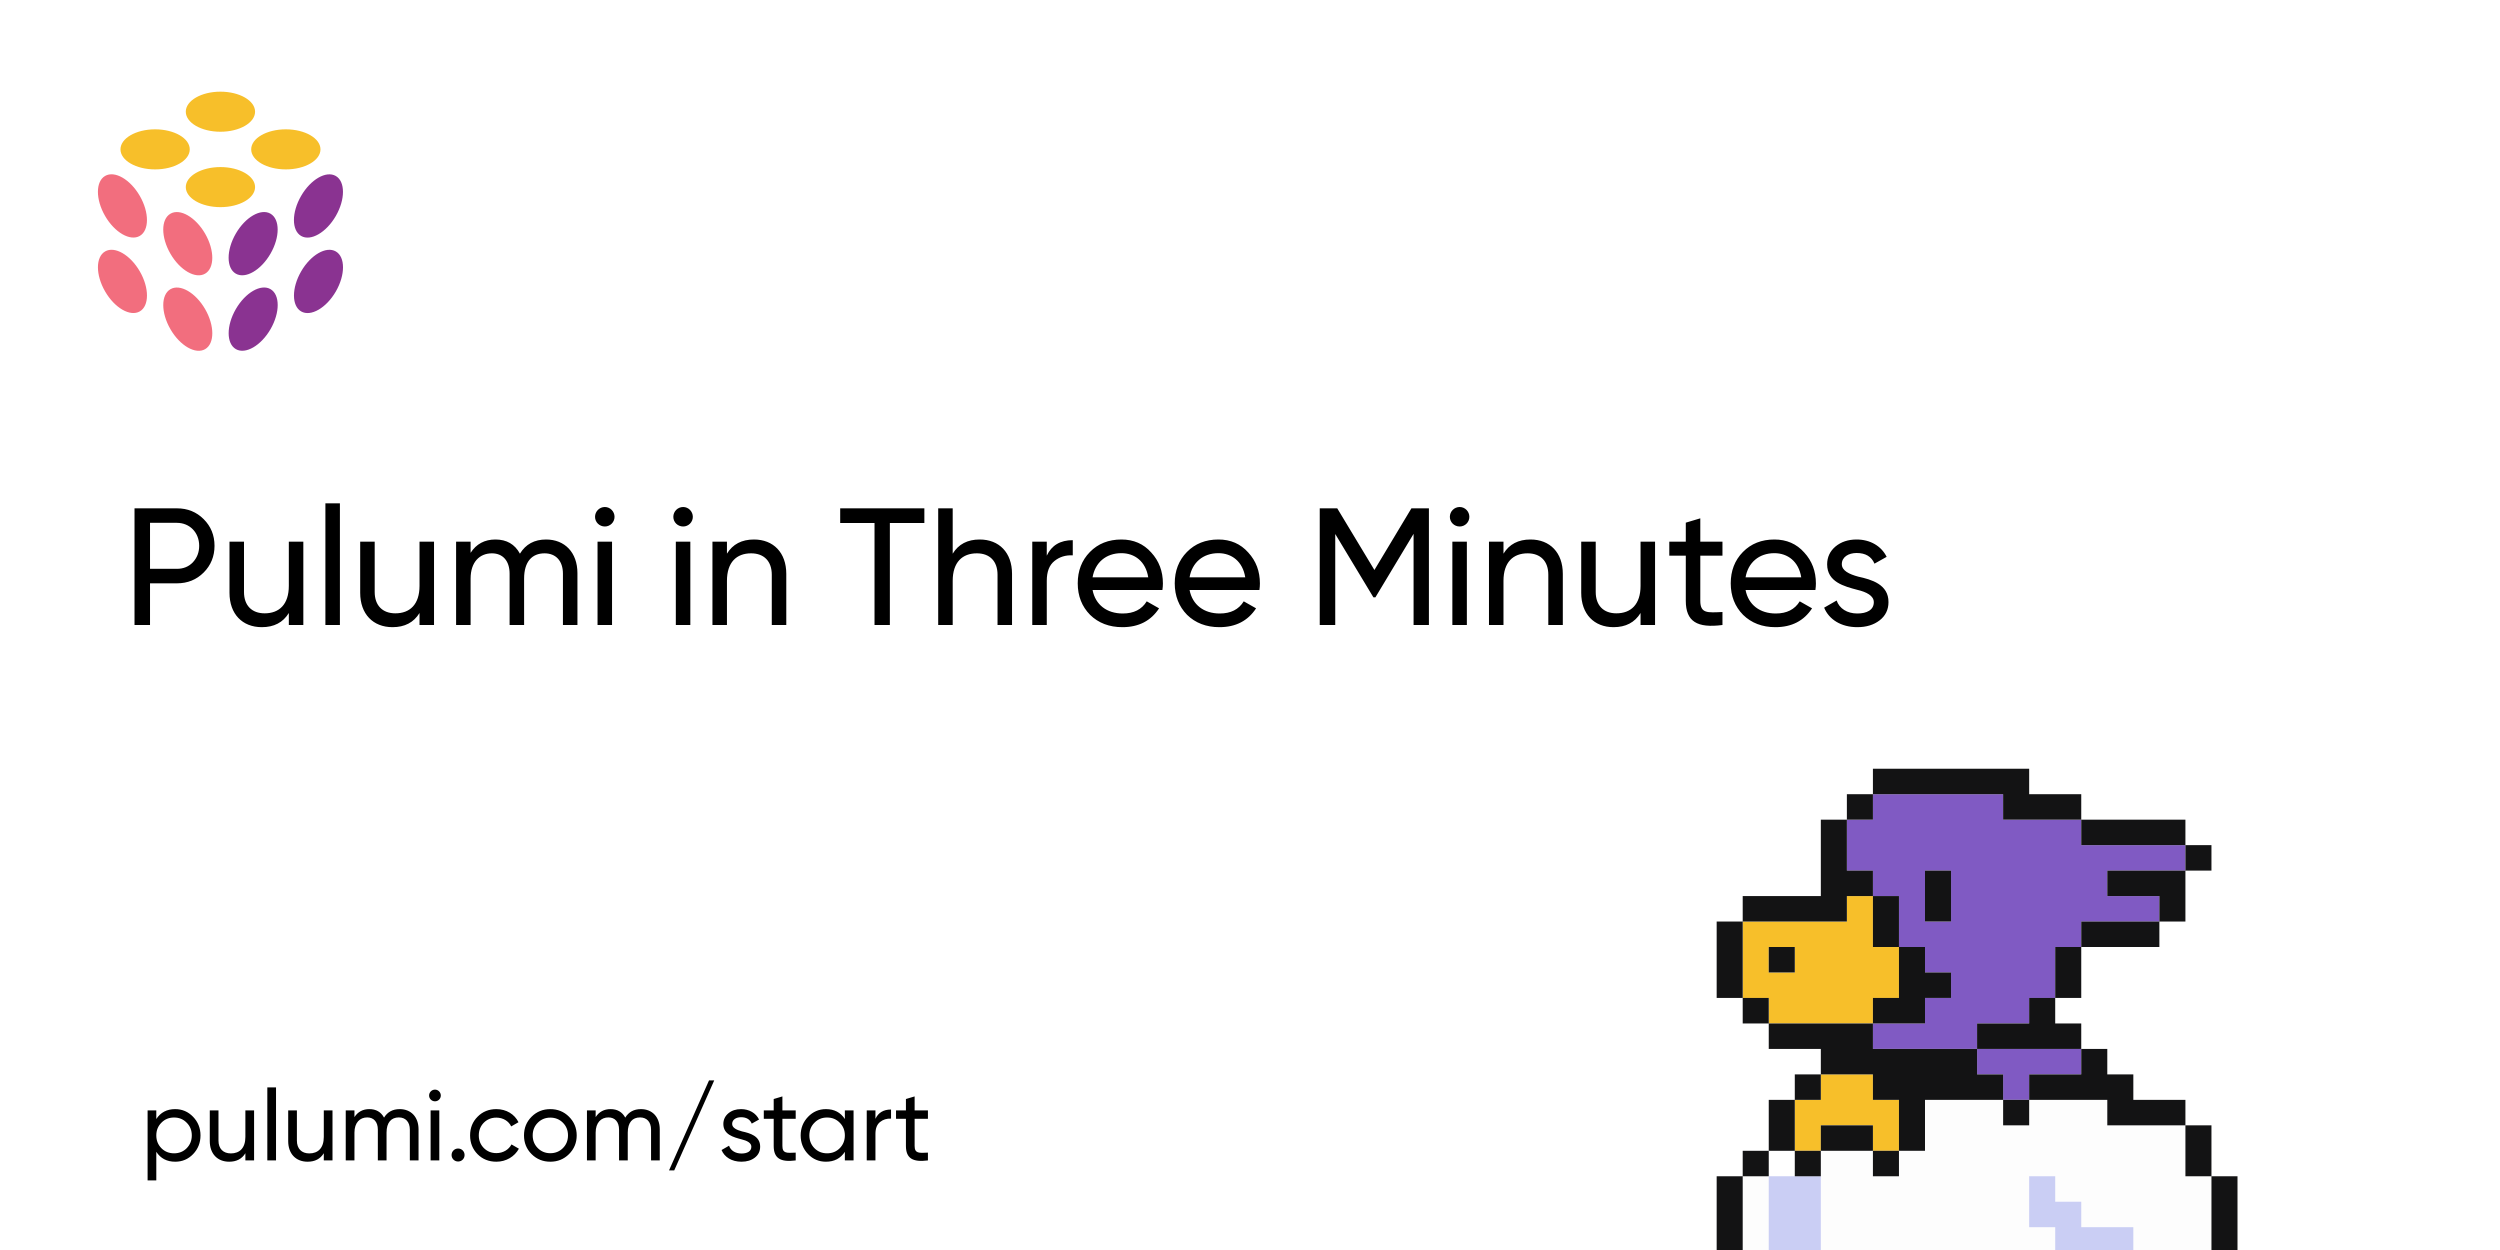 <svg width="1200" height="600" viewBox="0 0 1200 600" fill="none" xmlns="http://www.w3.org/2000/svg">
<rect x="0" y="0" width="1200" height="600" fill="#333333" stroke="none"/>
<g clip-path="url(#clip0_3547_3696)">
<rect width="1200" height="600" fill="white"/>
<path fill-rule="evenodd" clip-rule="evenodd" d="M67.085 113.242C71.687 110.586 71.694 101.987 67.102 94.035C62.51 86.084 55.057 81.791 50.456 84.447C45.855 87.103 45.847 95.702 50.439 103.654C55.031 111.605 62.484 115.898 67.085 113.242ZM67.112 130.268C71.704 138.219 71.697 146.818 67.095 149.474C62.494 152.13 55.041 147.838 50.449 139.886C45.857 131.935 45.865 123.336 50.466 120.68C55.068 118.024 62.52 122.317 67.112 130.268ZM98.47 148.393C103.062 156.344 103.054 164.943 98.453 167.599C93.852 170.255 86.399 165.962 81.807 158.011C77.215 150.06 77.222 141.461 81.824 138.805C86.425 136.149 93.878 140.441 98.47 148.393ZM98.46 112.161C103.052 120.112 103.044 128.711 98.442 131.367C93.841 134.023 86.388 129.731 81.796 121.779C77.204 113.828 77.212 105.229 81.813 102.573C86.415 99.917 93.868 104.21 98.46 112.161Z" fill="#F26E7E"/>
<path fill-rule="evenodd" clip-rule="evenodd" d="M161.189 103.673C165.781 95.722 165.774 87.123 161.172 84.467C156.571 81.811 149.118 86.103 144.526 94.055C139.934 102.006 139.942 110.605 144.543 113.261C149.145 115.917 156.597 111.625 161.189 103.673ZM161.19 120.69C165.791 123.346 165.799 131.945 161.207 139.896C156.615 147.848 149.162 152.14 144.561 149.484C139.96 146.828 139.952 138.229 144.544 130.278C149.136 122.327 156.589 118.034 161.19 120.69ZM129.839 138.785C134.441 141.442 134.448 150.041 129.856 157.992C125.264 165.943 117.811 170.236 113.21 167.58C108.609 164.924 108.601 156.325 113.193 148.373C117.785 140.422 125.238 136.129 129.839 138.785ZM129.821 102.562C134.423 105.218 134.431 113.817 129.839 121.768C125.247 129.719 117.794 134.012 113.192 131.356C108.591 128.7 108.583 120.101 113.175 112.149C117.767 104.198 125.22 99.906 129.821 102.562Z" fill="#8A3391"/>
<path fill-rule="evenodd" clip-rule="evenodd" d="M122.437 53.618C122.437 58.931 114.992 63.237 105.808 63.237C96.624 63.237 89.179 58.931 89.179 53.618C89.179 48.306 96.624 44 105.808 44C114.992 44 122.437 48.306 122.437 53.618ZM91.086 71.695C91.086 77.007 83.641 81.313 74.457 81.313C65.273 81.313 57.828 77.007 57.828 71.695C57.828 66.383 65.273 62.077 74.457 62.077C83.641 62.077 91.086 66.383 91.086 71.695ZM137.2 81.313C146.384 81.313 153.829 77.007 153.829 71.695C153.829 66.383 146.384 62.077 137.2 62.077C128.016 62.077 120.571 66.383 120.571 71.695C120.571 77.007 128.016 81.313 137.2 81.313ZM122.437 89.811C122.437 95.124 114.992 99.43 105.808 99.43C96.624 99.43 89.179 95.124 89.179 89.811C89.179 84.499 96.624 80.193 105.808 80.193C114.992 80.193 122.437 84.499 122.437 89.811Z" fill="#F7BF2A"/>
<path d="M64.57 244H84.89C90.09 244 94.33 245.76 97.77 249.2C101.21 252.64 102.97 256.88 102.97 262C102.97 267.04 101.21 271.36 97.77 274.8C94.33 278.24 90.09 280 84.89 280H72.01V300H64.57V244ZM72.01 273.04H84.89C88.01 273.04 90.57 272 92.57 269.92C94.57 267.76 95.61 265.12 95.61 262C95.61 255.6 91.05 250.96 84.89 250.96H72.01V273.04ZM138.638 281.2V260H145.598V300H138.638V294.24C135.838 298.8 131.518 301.04 125.678 301.04C116.318 301.04 110.158 294.72 110.158 284.56V260H117.118V284.16C117.118 290.64 120.878 294.4 127.038 294.4C133.998 294.4 138.638 290.16 138.638 281.2ZM163.154 300H156.194V241.6H163.154V300ZM201.372 281.2V260H208.332V300H201.372V294.24C198.572 298.8 194.252 301.04 188.412 301.04C179.052 301.04 172.892 294.72 172.892 284.56V260H179.852V284.16C179.852 290.64 183.612 294.4 189.772 294.4C196.732 294.4 201.372 290.16 201.372 281.2ZM262.128 258.96C271.088 258.96 277.168 265.2 277.168 275.12V300H270.208V275.36C270.208 269.2 266.768 265.6 261.408 265.6C255.408 265.6 251.568 269.52 251.568 277.76V300H244.608V275.36C244.608 269.2 241.328 265.6 236.128 265.6C230.288 265.6 225.888 269.68 225.888 277.76V300H218.928V260H225.888V265.36C228.608 261.12 232.608 258.96 237.808 258.96C243.168 258.96 247.088 261.2 249.568 265.76C252.368 261.2 256.528 258.96 262.128 258.96ZM290.339 252.72C287.699 252.72 285.619 250.64 285.619 248.08C285.619 245.52 287.699 243.36 290.339 243.36C292.899 243.36 294.979 245.52 294.979 248.08C294.979 250.64 292.899 252.72 290.339 252.72ZM293.779 300H286.819V260H293.779V300ZM327.917 252.72C325.277 252.72 323.197 250.64 323.197 248.08C323.197 245.52 325.277 243.36 327.917 243.36C330.477 243.36 332.557 245.52 332.557 248.08C332.557 250.64 330.477 252.72 327.917 252.72ZM331.357 300H324.397V260H331.357V300ZM361.895 258.96C371.255 258.96 377.415 265.28 377.415 275.44V300H370.455V275.84C370.455 269.36 366.695 265.6 360.535 265.6C353.575 265.6 348.935 269.84 348.935 278.8V300H341.975V260H348.935V265.76C351.735 261.2 356.055 258.96 361.895 258.96ZM403.292 244H443.692V251.04H427.132V300H419.772V251.04H403.292V244ZM470.255 258.96C479.615 258.96 485.775 265.28 485.775 275.44V300H478.815V275.84C478.815 269.36 475.055 265.6 468.895 265.6C461.935 265.6 457.295 269.84 457.295 278.8V300H450.335V244H457.295V265.76C460.095 261.2 464.415 258.96 470.255 258.96ZM502.451 260V266.72C504.771 261.76 508.931 259.28 514.931 259.28V266.56C511.491 266.4 508.611 267.28 506.131 269.28C503.651 271.28 502.451 274.4 502.451 278.8V300H495.491V260H502.451ZM557.953 283.2H524.433C525.793 290.32 531.313 294.48 538.913 294.48C544.193 294.48 548.033 292.56 550.433 288.64L556.353 292C552.433 298 546.593 301.04 538.753 301.04C532.433 301.04 527.233 299.04 523.233 295.12C519.313 291.12 517.313 286.08 517.313 280C517.313 274 519.233 268.96 523.153 264.96C527.073 260.96 532.113 258.96 538.273 258.96C544.113 258.96 548.913 261.04 552.593 265.2C556.353 269.28 558.193 274.24 558.193 280.08C558.193 281.12 558.113 282.16 557.953 283.2ZM538.273 265.52C530.833 265.52 525.633 270.08 524.433 277.12H551.153C549.953 269.52 544.673 265.52 538.273 265.52ZM604.516 283.2H570.996C572.356 290.32 577.876 294.48 585.476 294.48C590.756 294.48 594.596 292.56 596.996 288.64L602.916 292C598.996 298 593.156 301.04 585.316 301.04C578.996 301.04 573.796 299.04 569.796 295.12C565.876 291.12 563.876 286.08 563.876 280C563.876 274 565.796 268.96 569.716 264.96C573.636 260.96 578.676 258.96 584.836 258.96C590.676 258.96 595.476 261.04 599.156 265.2C602.916 269.28 604.756 274.24 604.756 280.08C604.756 281.12 604.676 282.16 604.516 283.2ZM584.836 265.52C577.396 265.52 572.196 270.08 570.996 277.12H597.716C596.516 269.52 591.236 265.52 584.836 265.52ZM677.477 244H685.877V300H678.517V256.24L660.197 286.72H659.237L640.917 256.32V300H633.477V244H641.877L659.717 273.6L677.477 244ZM700.652 252.72C698.012 252.72 695.932 250.64 695.932 248.08C695.932 245.52 698.012 243.36 700.652 243.36C703.212 243.36 705.292 245.52 705.292 248.08C705.292 250.64 703.212 252.72 700.652 252.72ZM704.092 300H697.132V260H704.092V300ZM734.63 258.96C743.99 258.96 750.15 265.28 750.15 275.44V300H743.19V275.84C743.19 269.36 739.43 265.6 733.27 265.6C726.31 265.6 721.67 269.84 721.67 278.8V300H714.71V260H721.67V265.76C724.47 261.2 728.79 258.96 734.63 258.96ZM787.466 281.2V260H794.426V300H787.466V294.24C784.666 298.8 780.346 301.04 774.506 301.04C765.146 301.04 758.986 294.72 758.986 284.56V260H765.946V284.16C765.946 290.64 769.706 294.4 775.866 294.4C782.826 294.4 787.466 290.16 787.466 281.2ZM826.782 260V266.72H816.142V288.4C816.142 294.56 819.662 294.08 826.782 293.76V300C814.622 301.6 809.182 298.32 809.182 288.4V266.72H801.262V260H809.182V250.88L816.142 248.8V260H826.782ZM871.391 283.2H837.871C839.231 290.32 844.751 294.48 852.351 294.48C857.631 294.48 861.471 292.56 863.871 288.64L869.791 292C865.871 298 860.031 301.04 852.191 301.04C845.871 301.04 840.671 299.04 836.671 295.12C832.751 291.12 830.751 286.08 830.751 280C830.751 274 832.671 268.96 836.591 264.96C840.511 260.96 845.551 258.96 851.711 258.96C857.551 258.96 862.351 261.04 866.031 265.2C869.791 269.28 871.631 274.24 871.631 280.08C871.631 281.12 871.551 282.16 871.391 283.2ZM851.711 265.52C844.271 265.52 839.071 270.08 837.871 277.12H864.591C863.391 269.52 858.111 265.52 851.711 265.52ZM884.069 270.8C884.069 273.92 887.589 275.6 891.989 276.8C898.229 278.16 906.549 280.48 906.469 289.04C906.469 292.64 905.029 295.6 902.229 297.76C899.429 299.92 895.909 301.04 891.509 301.04C883.749 301.04 877.909 297.36 875.589 291.68L881.589 288.24C882.869 292.08 886.629 294.48 891.509 294.48C896.069 294.48 899.429 292.8 899.429 289.04C899.429 285.92 895.909 284.16 891.509 283.12C885.189 281.44 877.029 279.36 877.029 270.88C877.029 267.44 878.389 264.56 881.029 262.32C883.749 260.08 887.109 258.96 891.189 258.96C897.669 258.96 903.029 262.08 905.589 267.28L899.749 270.56C898.309 267.12 895.429 265.44 891.189 265.44C887.269 265.44 884.069 267.36 884.069 270.8Z" fill="black"/>
<g clip-path="url(#clip1_3547_3696)">
<path fill-rule="evenodd" clip-rule="evenodd" d="M999 527.923H1011.5V540.148H1024H1036.5H1049V552.373V564.597H1061.5V576.822V589.047V601.272H1049V613.497H1036.5V625.722H1024H1011.5V613.497H999H986.5V601.272H974H961.5V613.497H949V625.722H936.5H924V637.947H911.5H899H886.5H874V625.722H861.5H849V613.497H836.5V601.272V589.047V576.822V564.597H849V552.373H861.5V552.434H861.623V564.597H874V552.373H886.5H899V564.597H911.5V552.373H924V540.148V527.923H936.5H949H961.5V540.148H974V527.923H986.5H999ZM861.623 564.597V564.659H861.5H849.123V564.597V552.434H861.5V564.597H861.623Z" fill="#FDFDFD"/>
<path fill-rule="evenodd" clip-rule="evenodd" d="M899 515.698H886.5H874V527.923H861.5V540.148V552.373H874V540.148H886.5H899V552.373H911.5V540.148V527.923H899V515.698Z" fill="#F7BF2A"/>
<path fill-rule="evenodd" clip-rule="evenodd" d="M899 430.124H886.5V442.349H874H861.5H849H836.5V454.574V466.799V479.023H849V491.248H861.5H874H886.5H899V479.023H911.5V466.799V454.574H899V442.349V430.124ZM861.5 466.799H849V454.574H861.5V466.799Z" fill="#F7BF2A"/>
<path fill-rule="evenodd" clip-rule="evenodd" d="M961.5 381.225H949H936.5H924H911.5H899V393.449H886.5V405.674V417.899H899V430.124H911.5V442.349V454.574H924V466.799H936.5V479.023H924V491.248H911.5H899V503.473H911.5H924H936.5H949V491.248H961.5H974V479.023H986.5V466.799V454.574H999V442.349H1011.5H1024H1036.5V430.124H1024H1011.5V417.899H1024H1036.5H1049V405.674H1036.5H1024H1011.5H999V393.449H986.5H974H961.5V381.225ZM949 503.473V515.698H961.5V527.923H974V515.698H986.5H999V503.473H986.5H974H961.5H949ZM924 417.899V430.124V442.349H936.5V430.124V417.899H924Z" fill="#805AC3"/>
<path fill-rule="evenodd" clip-rule="evenodd" d="M861.5 564.598H874V576.823V589.047V601.272H886.5V613.497H899H911.5H924V601.272H936.5V613.497H924V625.722H911.5H899H886.5H874V613.497H861.5V601.272H849V589.047V576.823V564.598H861.5ZM999 576.823H986.5V564.598H974V576.823V589.047H986.5V601.272H999H1011.5V613.497H1024H1036.5V601.272H1024V589.047H1011.5H999V576.823Z" fill="#CACEF4"/>
<path fill-rule="evenodd" clip-rule="evenodd" d="M974 369H961.5H949H936.5H924H911.5H899V381.225H911.5H924H936.5H949H961.5V393.45H974H986.5H999V381.225H986.5H974V369ZM1049 405.675V393.45H1036.5H1024H1011.5H999V405.675H1011.5H1024H1036.5H1049ZM1049 417.899H1061.5V405.675H1049V417.899ZM1036.5 442.349H1049V430.124V417.899H1036.5H1024H1011.5V430.124H1024H1036.5V442.349ZM999 454.574H1011.5H1024H1036.5V442.349H1024H1011.5H999V454.574ZM986.5 479.024H999V466.799V454.574H986.5V466.799V479.024ZM949 503.473V491.249H961.5H974V479.024H986.5V491.249H999V503.473H1011.5V515.698H1024V527.923H1036.5H1049V540.148H1061.5V552.373V564.598H1074V576.823V589.047V601.272H1061.5V613.497H1049V625.722H1036.5V637.947H1024V650.172H1036.5V662.397V674.621H1024V686.846H1011.5V699.071H999H986.5H974H961.5V686.846H949V674.621V662.397H936.5V650.172V637.947H924V650.172H911.5H899H886.5H874V637.947H861.5H849V625.722H836.5V613.497H824V601.272V589.047V576.823V564.598H836.5V552.373H849V540.148V527.923H861.5V515.698H874V503.473H861.5H849V491.249H836.5V479.024H824V466.799V454.574V442.349H836.5V430.124H849H861.5H874V417.899V405.675V393.45H886.5V381.225H899V393.45H886.5V405.675V417.899H899V430.124H911.5V442.349V454.574H924V466.799H936.5V479.024H924V491.249H911.5H899V503.473H911.5H924H936.5H949ZM961.5 527.923V515.698H949V503.473H961.5H974H986.5H999V515.698H986.5H974V527.923H986.5H999H1011.5V540.148H1024H1036.5H1049V552.373V564.598H1061.5V576.823V589.047V601.272H1049V613.497H1036.5V625.722H1024H1011.5V613.497H999H986.5V625.722H999V637.947H1011.5V650.172H1024V662.397V674.621H1011.5V686.846H999H986.5H974H961.5V674.621V662.397H949V650.172V637.947V625.722H936.5H924V637.947H911.5H899H886.5H874V625.722H861.5H849V613.497H836.5V601.272V589.047V576.823V564.598H849V552.373H861.5V540.148V527.923H874V515.698H886.5H899V527.923H911.5V540.148V552.373H924V540.148V527.923H936.5H949H961.5ZM899 552.373V564.598H911.5V552.373H899ZM874 552.373H886.5H899V540.148H886.5H874V552.373ZM874 552.373V564.598H861.5V552.373H874ZM961.5 527.923H974V540.148H961.5V527.923ZM961.5 613.497V601.272H974H986.5V613.497H974H961.5ZM961.5 613.497V625.722H949V613.497H961.5ZM899 442.349V430.124H886.5V442.349H874H861.5H849H836.5V454.574V466.799V479.024H849V491.249H861.5H874H886.5H899V479.024H911.5V466.799V454.574H899V442.349ZM936.5 417.899H924V430.124V442.349H936.5V430.124V417.899ZM849 454.574H861.5V466.799H849V454.574Z" fill="#131314"/>
</g>
<path d="M84.096 532.376C87.456 532.376 90.336 533.624 92.688 536.072C95.04 538.52 96.24 541.496 96.24 545C96.24 548.504 95.04 551.528 92.688 553.976C90.336 556.424 87.456 557.624 84.096 557.624C80.112 557.624 77.088 556.04 75.024 552.872V566.6H70.848V533H75.024V537.128C77.088 533.96 80.112 532.376 84.096 532.376ZM83.568 553.592C85.968 553.592 87.984 552.776 89.616 551.144C91.248 549.464 92.064 547.448 92.064 545C92.064 542.552 91.248 540.536 89.616 538.904C87.984 537.224 85.968 536.408 83.568 536.408C81.12 536.408 79.104 537.224 77.472 538.904C75.84 540.536 75.024 542.552 75.024 545C75.024 547.448 75.84 549.464 77.472 551.144C79.104 552.776 81.12 553.592 83.568 553.592ZM117.783 545.72V533H121.959V557H117.783V553.544C116.103 556.28 113.511 557.624 110.007 557.624C104.391 557.624 100.695 553.832 100.695 547.736V533H104.871V547.496C104.871 551.384 107.127 553.64 110.823 553.64C114.999 553.64 117.783 551.096 117.783 545.72ZM132.492 557H128.316V521.96H132.492V557ZM155.423 545.72V533H159.599V557H155.423V553.544C153.743 556.28 151.151 557.624 147.647 557.624C142.031 557.624 138.335 553.832 138.335 547.736V533H142.511V547.496C142.511 551.384 144.767 553.64 148.463 553.64C152.639 553.64 155.423 551.096 155.423 545.72ZM191.877 532.376C197.253 532.376 200.901 536.12 200.901 542.072V557H196.725V542.216C196.725 538.52 194.661 536.36 191.445 536.36C187.845 536.36 185.541 538.712 185.541 543.656V557H181.365V542.216C181.365 538.52 179.397 536.36 176.277 536.36C172.773 536.36 170.133 538.808 170.133 543.656V557H165.957V533H170.133V536.216C171.765 533.672 174.165 532.376 177.285 532.376C180.501 532.376 182.853 533.72 184.341 536.456C186.021 533.72 188.517 532.376 191.877 532.376ZM208.803 528.632C207.219 528.632 205.971 527.384 205.971 525.848C205.971 524.312 207.219 523.016 208.803 523.016C210.339 523.016 211.587 524.312 211.587 525.848C211.587 527.384 210.339 528.632 208.803 528.632ZM210.867 557H206.691V533H210.867V557ZM219.878 557.528C218.15 557.528 216.758 556.136 216.758 554.408C216.758 552.68 218.15 551.288 219.878 551.288C221.654 551.288 222.998 552.68 222.998 554.408C222.998 556.136 221.654 557.528 219.878 557.528ZM238.268 557.624C234.668 557.624 231.644 556.424 229.244 554.024C226.844 551.576 225.644 548.6 225.644 545C225.644 541.4 226.844 538.424 229.244 536.024C231.644 533.576 234.668 532.376 238.268 532.376C243.02 532.376 247.004 534.824 248.876 538.664L245.372 540.68C244.172 538.136 241.484 536.456 238.268 536.456C235.868 536.456 233.852 537.272 232.22 538.904C230.636 540.536 229.82 542.552 229.82 545C229.82 547.4 230.636 549.416 232.22 551.048C233.852 552.68 235.868 553.496 238.268 553.496C241.484 553.496 244.172 551.864 245.516 549.32L249.068 551.384C247.004 555.176 242.924 557.624 238.268 557.624ZM273.119 553.976C270.671 556.424 267.647 557.624 264.143 557.624C260.639 557.624 257.615 556.424 255.167 553.976C252.719 551.528 251.519 548.552 251.519 545C251.519 541.448 252.719 538.472 255.167 536.024C257.615 533.576 260.639 532.376 264.143 532.376C267.647 532.376 270.671 533.576 273.119 536.024C275.567 538.472 276.815 541.448 276.815 545C276.815 548.552 275.567 551.528 273.119 553.976ZM264.143 553.544C266.543 553.544 268.559 552.728 270.191 551.096C271.823 549.464 272.639 547.448 272.639 545C272.639 542.552 271.823 540.536 270.191 538.904C268.559 537.272 266.543 536.456 264.143 536.456C261.791 536.456 259.775 537.272 258.143 538.904C256.511 540.536 255.695 542.552 255.695 545C255.695 547.448 256.511 549.464 258.143 551.096C259.775 552.728 261.791 553.544 264.143 553.544ZM307.658 532.376C313.034 532.376 316.682 536.12 316.682 542.072V557H312.506V542.216C312.506 538.52 310.442 536.36 307.226 536.36C303.626 536.36 301.322 538.712 301.322 543.656V557H297.146V542.216C297.146 538.52 295.178 536.36 292.058 536.36C288.554 536.36 285.914 538.808 285.914 543.656V557H281.738V533H285.914V536.216C287.546 533.672 289.946 532.376 293.066 532.376C296.282 532.376 298.634 533.72 300.122 536.456C301.802 533.72 304.298 532.376 307.658 532.376ZM342.825 518.6L323.625 561.8H321.129L340.329 518.6H342.825ZM351.432 539.48C351.432 541.352 353.544 542.36 356.184 543.08C359.928 543.896 364.92 545.288 364.872 550.424C364.872 552.584 364.008 554.36 362.328 555.656C360.648 556.952 358.536 557.624 355.896 557.624C351.24 557.624 347.736 555.416 346.344 552.008L349.944 549.944C350.712 552.248 352.968 553.688 355.896 553.688C358.632 553.688 360.648 552.68 360.648 550.424C360.648 548.552 358.536 547.496 355.896 546.872C352.104 545.864 347.208 544.616 347.208 539.528C347.208 537.464 348.024 535.736 349.608 534.392C351.24 533.048 353.256 532.376 355.704 532.376C359.592 532.376 362.808 534.248 364.344 537.368L360.84 539.336C359.976 537.272 358.248 536.264 355.704 536.264C353.352 536.264 351.432 537.416 351.432 539.48ZM381.935 533V537.032H375.551V550.04C375.551 553.736 377.663 553.448 381.935 553.256V557C374.639 557.96 371.375 555.992 371.375 550.04V537.032H366.623V533H371.375V527.528L375.551 526.28V533H381.935ZM405.532 537.128V533H409.708V557H405.532V552.872C403.468 556.04 400.444 557.624 396.46 557.624C393.1 557.624 390.22 556.424 387.868 553.976C385.516 551.528 384.316 548.504 384.316 545C384.316 541.496 385.516 538.52 387.868 536.072C390.22 533.624 393.1 532.376 396.46 532.376C400.444 532.376 403.468 533.96 405.532 537.128ZM396.988 553.592C399.436 553.592 401.452 552.776 403.084 551.144C404.716 549.464 405.532 547.448 405.532 545C405.532 542.552 404.716 540.536 403.084 538.904C401.452 537.224 399.436 536.408 396.988 536.408C394.588 536.408 392.572 537.224 390.94 538.904C389.308 540.536 388.492 542.552 388.492 545C388.492 547.448 389.308 549.464 390.94 551.144C392.572 552.776 394.588 553.592 396.988 553.592ZM420.211 533V537.032C421.603 534.056 424.099 532.568 427.699 532.568V536.936C425.635 536.84 423.907 537.368 422.419 538.568C420.931 539.768 420.211 541.64 420.211 544.28V557H416.035V533H420.211ZM445.404 533V537.032H439.02V550.04C439.02 553.736 441.132 553.448 445.404 553.256V557C438.108 557.96 434.844 555.992 434.844 550.04V537.032H430.092V533H434.844V527.528L439.02 526.28V533H445.404Z" fill="black"/>
</g>
<defs>
<clipPath id="clip0_3547_3696">
<rect width="1200" height="600" fill="white"/>
</clipPath>
<clipPath id="clip1_3547_3696">
<rect width="250" height="330.071" fill="white" transform="matrix(-1 0 0 1 1074 369)"/>
</clipPath>
</defs>
</svg>
